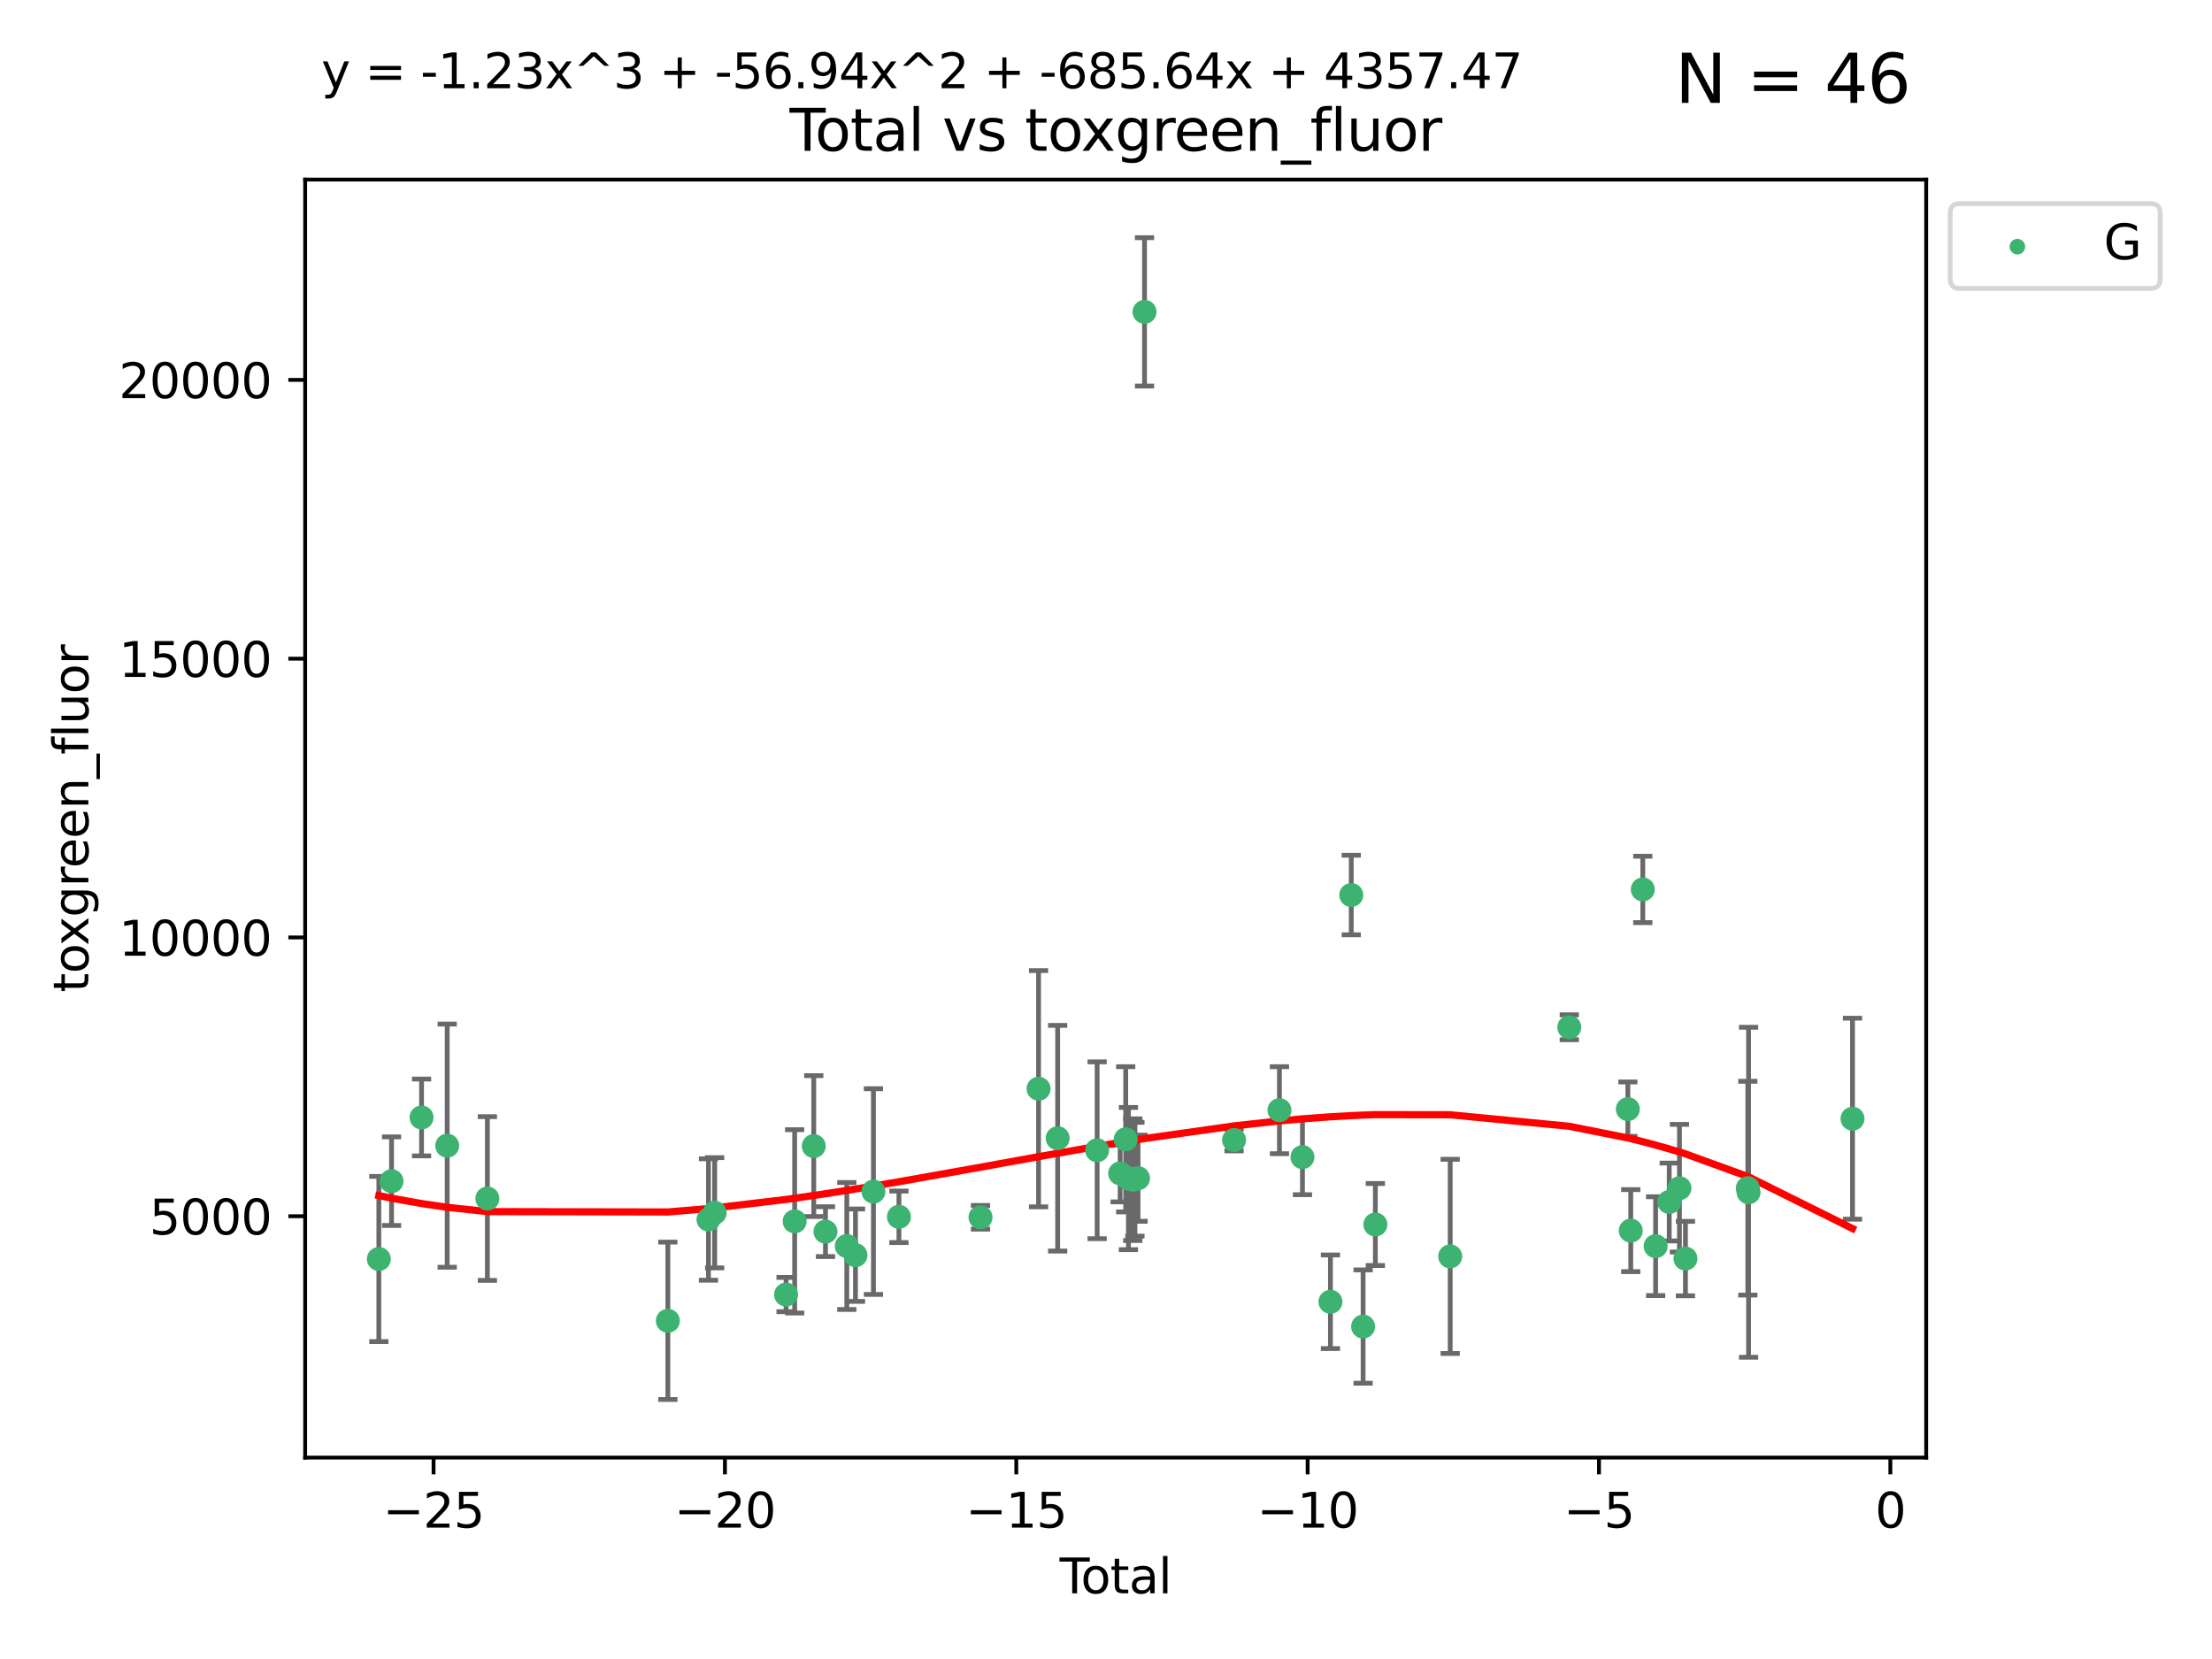 <?xml version="1.0" encoding="utf-8" standalone="no"?>
<!DOCTYPE svg PUBLIC "-//W3C//DTD SVG 1.1//EN"
  "http://www.w3.org/Graphics/SVG/1.1/DTD/svg11.dtd">
<svg xmlns:xlink="http://www.w3.org/1999/xlink" width="460.8pt" height="345.6pt" viewBox="0 0 460.8 345.6" xmlns="http://www.w3.org/2000/svg" version="1.1">
 <defs>
  <style type="text/css">*{stroke-linejoin: round; stroke-linecap: butt}</style>
 </defs>
 <g id="figure_1">
  <g id="patch_1">
   <path d="M 0 345.6 
L 460.8 345.6 
L 460.8 0 
L 0 0 
z
" style="fill: #ffffff"/>
  </g>
  <g id="axes_1">
   <g id="patch_2">
    <path d="M 63.571 303.64 
L 401.26 303.64 
L 401.26 37.411 
L 63.571 37.411 
z
" style="fill: #ffffff"/>
   </g>
   <g id="PathCollection_1">
    <defs>
     <path id="m8a29390a3a" d="M 0 1.118 
C 0.297 1.118 0.581 1 0.791 0.791 
C 1 0.581 1.118 0.297 1.118 0 
C 1.118 -0.297 1 -0.581 0.791 -0.791 
C 0.581 -1 0.297 -1.118 0 -1.118 
C -0.297 -1.118 -0.581 -1 -0.791 -0.791 
C -1 -0.581 -1.118 -0.297 -1.118 0 
C -1.118 0.297 -1 0.581 -0.791 0.791 
C -0.581 1 -0.297 1.118 0 1.118 
z
" style="stroke: #3cb371"/>
    </defs>
    <g clip-path="url(#p2aee7d9ce5)">
     <use xlink:href="#m8a29390a3a" x="78.921" y="262.275" style="fill: #3cb371; stroke: #3cb371"/>
     <use xlink:href="#m8a29390a3a" x="81.567" y="246.059" style="fill: #3cb371; stroke: #3cb371"/>
     <use xlink:href="#m8a29390a3a" x="87.817" y="232.789" style="fill: #3cb371; stroke: #3cb371"/>
     <use xlink:href="#m8a29390a3a" x="93.159" y="238.659" style="fill: #3cb371; stroke: #3cb371"/>
     <use xlink:href="#m8a29390a3a" x="101.53" y="249.676" style="fill: #3cb371; stroke: #3cb371"/>
     <use xlink:href="#m8a29390a3a" x="139.126" y="275.148" style="fill: #3cb371; stroke: #3cb371"/>
     <use xlink:href="#m8a29390a3a" x="147.591" y="254.048" style="fill: #3cb371; stroke: #3cb371"/>
     <use xlink:href="#m8a29390a3a" x="148.879" y="252.641" style="fill: #3cb371; stroke: #3cb371"/>
     <use xlink:href="#m8a29390a3a" x="163.752" y="269.678" style="fill: #3cb371; stroke: #3cb371"/>
     <use xlink:href="#m8a29390a3a" x="165.54" y="254.428" style="fill: #3cb371; stroke: #3cb371"/>
     <use xlink:href="#m8a29390a3a" x="169.518" y="238.748" style="fill: #3cb371; stroke: #3cb371"/>
     <use xlink:href="#m8a29390a3a" x="171.962" y="256.574" style="fill: #3cb371; stroke: #3cb371"/>
     <use xlink:href="#m8a29390a3a" x="176.406" y="259.566" style="fill: #3cb371; stroke: #3cb371"/>
     <use xlink:href="#m8a29390a3a" x="178.211" y="261.478" style="fill: #3cb371; stroke: #3cb371"/>
     <use xlink:href="#m8a29390a3a" x="181.953" y="248.227" style="fill: #3cb371; stroke: #3cb371"/>
     <use xlink:href="#m8a29390a3a" x="187.265" y="253.484" style="fill: #3cb371; stroke: #3cb371"/>
     <use xlink:href="#m8a29390a3a" x="204.258" y="253.586" style="fill: #3cb371; stroke: #3cb371"/>
     <use xlink:href="#m8a29390a3a" x="216.351" y="226.801" style="fill: #3cb371; stroke: #3cb371"/>
     <use xlink:href="#m8a29390a3a" x="220.329" y="237.114" style="fill: #3cb371; stroke: #3cb371"/>
     <use xlink:href="#m8a29390a3a" x="228.553" y="239.626" style="fill: #3cb371; stroke: #3cb371"/>
     <use xlink:href="#m8a29390a3a" x="233.349" y="244.445" style="fill: #3cb371; stroke: #3cb371"/>
     <use xlink:href="#m8a29390a3a" x="234.507" y="237.336" style="fill: #3cb371; stroke: #3cb371"/>
     <use xlink:href="#m8a29390a3a" x="235.07" y="245.516" style="fill: #3cb371; stroke: #3cb371"/>
     <use xlink:href="#m8a29390a3a" x="235.979" y="245.747" style="fill: #3cb371; stroke: #3cb371"/>
     <use xlink:href="#m8a29390a3a" x="236.426" y="245.659" style="fill: #3cb371; stroke: #3cb371"/>
     <use xlink:href="#m8a29390a3a" x="237.076" y="245.441" style="fill: #3cb371; stroke: #3cb371"/>
     <use xlink:href="#m8a29390a3a" x="238.425" y="64.967" style="fill: #3cb371; stroke: #3cb371"/>
     <use xlink:href="#m8a29390a3a" x="257.08" y="237.492" style="fill: #3cb371; stroke: #3cb371"/>
     <use xlink:href="#m8a29390a3a" x="266.531" y="231.271" style="fill: #3cb371; stroke: #3cb371"/>
     <use xlink:href="#m8a29390a3a" x="271.326" y="241.044" style="fill: #3cb371; stroke: #3cb371"/>
     <use xlink:href="#m8a29390a3a" x="277.157" y="271.184" style="fill: #3cb371; stroke: #3cb371"/>
     <use xlink:href="#m8a29390a3a" x="281.491" y="186.447" style="fill: #3cb371; stroke: #3cb371"/>
     <use xlink:href="#m8a29390a3a" x="283.958" y="276.348" style="fill: #3cb371; stroke: #3cb371"/>
     <use xlink:href="#m8a29390a3a" x="286.514" y="255.088" style="fill: #3cb371; stroke: #3cb371"/>
     <use xlink:href="#m8a29390a3a" x="302.102" y="261.727" style="fill: #3cb371; stroke: #3cb371"/>
     <use xlink:href="#m8a29390a3a" x="326.911" y="213.997" style="fill: #3cb371; stroke: #3cb371"/>
     <use xlink:href="#m8a29390a3a" x="339.11" y="231.055" style="fill: #3cb371; stroke: #3cb371"/>
     <use xlink:href="#m8a29390a3a" x="339.719" y="256.363" style="fill: #3cb371; stroke: #3cb371"/>
     <use xlink:href="#m8a29390a3a" x="342.223" y="185.281" style="fill: #3cb371; stroke: #3cb371"/>
     <use xlink:href="#m8a29390a3a" x="344.9" y="259.599" style="fill: #3cb371; stroke: #3cb371"/>
     <use xlink:href="#m8a29390a3a" x="347.733" y="250.396" style="fill: #3cb371; stroke: #3cb371"/>
     <use xlink:href="#m8a29390a3a" x="349.86" y="247.523" style="fill: #3cb371; stroke: #3cb371"/>
     <use xlink:href="#m8a29390a3a" x="351.112" y="262.184" style="fill: #3cb371; stroke: #3cb371"/>
     <use xlink:href="#m8a29390a3a" x="364.106" y="247.521" style="fill: #3cb371; stroke: #3cb371"/>
     <use xlink:href="#m8a29390a3a" x="364.26" y="248.374" style="fill: #3cb371; stroke: #3cb371"/>
     <use xlink:href="#m8a29390a3a" x="385.911" y="233.046" style="fill: #3cb371; stroke: #3cb371"/>
    </g>
   </g>
   <g id="matplotlib.axis_1">
    <g id="xtick_1">
     <g id="line2d_1">
      <defs>
       <path id="m22424d23ab" d="M 0 0 
L 0 3.5 
" style="stroke: #000000; stroke-width: 0.8"/>
      </defs>
      <g>
       <use xlink:href="#m22424d23ab" x="90.319" y="303.64" style="stroke: #000000; stroke-width: 0.8"/>
      </g>
     </g>
     <g id="text_1">
      <!-- −25 -->
      <g transform="translate(79.767 318.238)scale(0.1 -0.1)">
       <defs>
        <path id="DejaVuSans-2212" d="M 678 2272 
L 4684 2272 
L 4684 1741 
L 678 1741 
L 678 2272 
z
" transform="scale(0.016)"/>
        <path id="DejaVuSans-32" d="M 1228 531 
L 3431 531 
L 3431 0 
L 469 0 
L 469 531 
Q 828 903 1448 1529 
Q 2069 2156 2228 2338 
Q 2531 2678 2651 2914 
Q 2772 3150 2772 3378 
Q 2772 3750 2511 3984 
Q 2250 4219 1831 4219 
Q 1534 4219 1204 4116 
Q 875 4013 500 3803 
L 500 4441 
Q 881 4594 1212 4672 
Q 1544 4750 1819 4750 
Q 2544 4750 2975 4387 
Q 3406 4025 3406 3419 
Q 3406 3131 3298 2873 
Q 3191 2616 2906 2266 
Q 2828 2175 2409 1742 
Q 1991 1309 1228 531 
z
" transform="scale(0.016)"/>
        <path id="DejaVuSans-35" d="M 691 4666 
L 3169 4666 
L 3169 4134 
L 1269 4134 
L 1269 2991 
Q 1406 3038 1543 3061 
Q 1681 3084 1819 3084 
Q 2600 3084 3056 2656 
Q 3513 2228 3513 1497 
Q 3513 744 3044 326 
Q 2575 -91 1722 -91 
Q 1428 -91 1123 -41 
Q 819 9 494 109 
L 494 744 
Q 775 591 1075 516 
Q 1375 441 1709 441 
Q 2250 441 2565 725 
Q 2881 1009 2881 1497 
Q 2881 1984 2565 2268 
Q 2250 2553 1709 2553 
Q 1456 2553 1204 2497 
Q 953 2441 691 2322 
L 691 4666 
z
" transform="scale(0.016)"/>
       </defs>
       <use xlink:href="#DejaVuSans-2212"/>
       <use xlink:href="#DejaVuSans-32" x="83.789"/>
       <use xlink:href="#DejaVuSans-35" x="147.412"/>
      </g>
     </g>
    </g>
    <g id="xtick_2">
     <g id="line2d_2">
      <g>
       <use xlink:href="#m22424d23ab" x="151.015" y="303.64" style="stroke: #000000; stroke-width: 0.8"/>
      </g>
     </g>
     <g id="text_2">
      <!-- −20 -->
      <g transform="translate(140.462 318.238)scale(0.1 -0.1)">
       <defs>
        <path id="DejaVuSans-30" d="M 2034 4250 
Q 1547 4250 1301 3770 
Q 1056 3291 1056 2328 
Q 1056 1369 1301 889 
Q 1547 409 2034 409 
Q 2525 409 2770 889 
Q 3016 1369 3016 2328 
Q 3016 3291 2770 3770 
Q 2525 4250 2034 4250 
z
M 2034 4750 
Q 2819 4750 3233 4129 
Q 3647 3509 3647 2328 
Q 3647 1150 3233 529 
Q 2819 -91 2034 -91 
Q 1250 -91 836 529 
Q 422 1150 422 2328 
Q 422 3509 836 4129 
Q 1250 4750 2034 4750 
z
" transform="scale(0.016)"/>
       </defs>
       <use xlink:href="#DejaVuSans-2212"/>
       <use xlink:href="#DejaVuSans-32" x="83.789"/>
       <use xlink:href="#DejaVuSans-30" x="147.412"/>
      </g>
     </g>
    </g>
    <g id="xtick_3">
     <g id="line2d_3">
      <g>
       <use xlink:href="#m22424d23ab" x="211.71" y="303.64" style="stroke: #000000; stroke-width: 0.8"/>
      </g>
     </g>
     <g id="text_3">
      <!-- −15 -->
      <g transform="translate(201.157 318.238)scale(0.1 -0.1)">
       <defs>
        <path id="DejaVuSans-31" d="M 794 531 
L 1825 531 
L 1825 4091 
L 703 3866 
L 703 4441 
L 1819 4666 
L 2450 4666 
L 2450 531 
L 3481 531 
L 3481 0 
L 794 0 
L 794 531 
z
" transform="scale(0.016)"/>
       </defs>
       <use xlink:href="#DejaVuSans-2212"/>
       <use xlink:href="#DejaVuSans-31" x="83.789"/>
       <use xlink:href="#DejaVuSans-35" x="147.412"/>
      </g>
     </g>
    </g>
    <g id="xtick_4">
     <g id="line2d_4">
      <g>
       <use xlink:href="#m22424d23ab" x="272.405" y="303.64" style="stroke: #000000; stroke-width: 0.8"/>
      </g>
     </g>
     <g id="text_4">
      <!-- −10 -->
      <g transform="translate(261.853 318.238)scale(0.1 -0.1)">
       <use xlink:href="#DejaVuSans-2212"/>
       <use xlink:href="#DejaVuSans-31" x="83.789"/>
       <use xlink:href="#DejaVuSans-30" x="147.412"/>
      </g>
     </g>
    </g>
    <g id="xtick_5">
     <g id="line2d_5">
      <g>
       <use xlink:href="#m22424d23ab" x="333.1" y="303.64" style="stroke: #000000; stroke-width: 0.8"/>
      </g>
     </g>
     <g id="text_5">
      <!-- −5 -->
      <g transform="translate(325.729 318.238)scale(0.1 -0.1)">
       <use xlink:href="#DejaVuSans-2212"/>
       <use xlink:href="#DejaVuSans-35" x="83.789"/>
      </g>
     </g>
    </g>
    <g id="xtick_6">
     <g id="line2d_6">
      <g>
       <use xlink:href="#m22424d23ab" x="393.796" y="303.64" style="stroke: #000000; stroke-width: 0.8"/>
      </g>
     </g>
     <g id="text_6">
      <!-- 0 -->
      <g transform="translate(390.614 318.238)scale(0.1 -0.1)">
       <use xlink:href="#DejaVuSans-30"/>
      </g>
     </g>
    </g>
    <g id="text_7">
     <!-- Total -->
     <g transform="translate(220.739 331.917)scale(0.1 -0.1)">
      <defs>
       <path id="DejaVuSans-54" d="M -19 4666 
L 3928 4666 
L 3928 4134 
L 2272 4134 
L 2272 0 
L 1638 0 
L 1638 4134 
L -19 4134 
L -19 4666 
z
" transform="scale(0.016)"/>
       <path id="DejaVuSans-6f" d="M 1959 3097 
Q 1497 3097 1228 2736 
Q 959 2375 959 1747 
Q 959 1119 1226 758 
Q 1494 397 1959 397 
Q 2419 397 2687 759 
Q 2956 1122 2956 1747 
Q 2956 2369 2687 2733 
Q 2419 3097 1959 3097 
z
M 1959 3584 
Q 2709 3584 3137 3096 
Q 3566 2609 3566 1747 
Q 3566 888 3137 398 
Q 2709 -91 1959 -91 
Q 1206 -91 779 398 
Q 353 888 353 1747 
Q 353 2609 779 3096 
Q 1206 3584 1959 3584 
z
" transform="scale(0.016)"/>
       <path id="DejaVuSans-74" d="M 1172 4494 
L 1172 3500 
L 2356 3500 
L 2356 3053 
L 1172 3053 
L 1172 1153 
Q 1172 725 1289 603 
Q 1406 481 1766 481 
L 2356 481 
L 2356 0 
L 1766 0 
Q 1100 0 847 248 
Q 594 497 594 1153 
L 594 3053 
L 172 3053 
L 172 3500 
L 594 3500 
L 594 4494 
L 1172 4494 
z
" transform="scale(0.016)"/>
       <path id="DejaVuSans-61" d="M 2194 1759 
Q 1497 1759 1228 1600 
Q 959 1441 959 1056 
Q 959 750 1161 570 
Q 1363 391 1709 391 
Q 2188 391 2477 730 
Q 2766 1069 2766 1631 
L 2766 1759 
L 2194 1759 
z
M 3341 1997 
L 3341 0 
L 2766 0 
L 2766 531 
Q 2569 213 2275 61 
Q 1981 -91 1556 -91 
Q 1019 -91 701 211 
Q 384 513 384 1019 
Q 384 1609 779 1909 
Q 1175 2209 1959 2209 
L 2766 2209 
L 2766 2266 
Q 2766 2663 2505 2880 
Q 2244 3097 1772 3097 
Q 1472 3097 1187 3025 
Q 903 2953 641 2809 
L 641 3341 
Q 956 3463 1253 3523 
Q 1550 3584 1831 3584 
Q 2591 3584 2966 3190 
Q 3341 2797 3341 1997 
z
" transform="scale(0.016)"/>
       <path id="DejaVuSans-6c" d="M 603 4863 
L 1178 4863 
L 1178 0 
L 603 0 
L 603 4863 
z
" transform="scale(0.016)"/>
      </defs>
      <use xlink:href="#DejaVuSans-54"/>
      <use xlink:href="#DejaVuSans-6f" x="44.084"/>
      <use xlink:href="#DejaVuSans-74" x="105.266"/>
      <use xlink:href="#DejaVuSans-61" x="144.475"/>
      <use xlink:href="#DejaVuSans-6c" x="205.754"/>
     </g>
    </g>
   </g>
   <g id="matplotlib.axis_2">
    <g id="ytick_1">
     <g id="line2d_7">
      <defs>
       <path id="m9cc233b016" d="M 0 0 
L -3.5 0 
" style="stroke: #000000; stroke-width: 0.8"/>
      </defs>
      <g>
       <use xlink:href="#m9cc233b016" x="63.571" y="253.36" style="stroke: #000000; stroke-width: 0.8"/>
      </g>
     </g>
     <g id="text_8">
      <!-- 5000 -->
      <g transform="translate(31.121 257.159)scale(0.1 -0.1)">
       <use xlink:href="#DejaVuSans-35"/>
       <use xlink:href="#DejaVuSans-30" x="63.623"/>
       <use xlink:href="#DejaVuSans-30" x="127.246"/>
       <use xlink:href="#DejaVuSans-30" x="190.869"/>
      </g>
     </g>
    </g>
    <g id="ytick_2">
     <g id="line2d_8">
      <g>
       <use xlink:href="#m9cc233b016" x="63.571" y="195.287" style="stroke: #000000; stroke-width: 0.8"/>
      </g>
     </g>
     <g id="text_9">
      <!-- 10000 -->
      <g transform="translate(24.759 199.086)scale(0.1 -0.1)">
       <use xlink:href="#DejaVuSans-31"/>
       <use xlink:href="#DejaVuSans-30" x="63.623"/>
       <use xlink:href="#DejaVuSans-30" x="127.246"/>
       <use xlink:href="#DejaVuSans-30" x="190.869"/>
       <use xlink:href="#DejaVuSans-30" x="254.492"/>
      </g>
     </g>
    </g>
    <g id="ytick_3">
     <g id="line2d_9">
      <g>
       <use xlink:href="#m9cc233b016" x="63.571" y="137.214" style="stroke: #000000; stroke-width: 0.8"/>
      </g>
     </g>
     <g id="text_10">
      <!-- 15000 -->
      <g transform="translate(24.759 141.014)scale(0.1 -0.1)">
       <use xlink:href="#DejaVuSans-31"/>
       <use xlink:href="#DejaVuSans-35" x="63.623"/>
       <use xlink:href="#DejaVuSans-30" x="127.246"/>
       <use xlink:href="#DejaVuSans-30" x="190.869"/>
       <use xlink:href="#DejaVuSans-30" x="254.492"/>
      </g>
     </g>
    </g>
    <g id="ytick_4">
     <g id="line2d_10">
      <g>
       <use xlink:href="#m9cc233b016" x="63.571" y="79.142" style="stroke: #000000; stroke-width: 0.8"/>
      </g>
     </g>
     <g id="text_11">
      <!-- 20000 -->
      <g transform="translate(24.759 82.941)scale(0.1 -0.1)">
       <use xlink:href="#DejaVuSans-32"/>
       <use xlink:href="#DejaVuSans-30" x="63.623"/>
       <use xlink:href="#DejaVuSans-30" x="127.246"/>
       <use xlink:href="#DejaVuSans-30" x="190.869"/>
       <use xlink:href="#DejaVuSans-30" x="254.492"/>
      </g>
     </g>
    </g>
    <g id="text_12">
     <!-- toxgreen_fluor -->
     <g transform="translate(18.401 206.72)rotate(-90)scale(0.1 -0.1)">
      <defs>
       <path id="DejaVuSans-78" d="M 3513 3500 
L 2247 1797 
L 3578 0 
L 2900 0 
L 1881 1375 
L 863 0 
L 184 0 
L 1544 1831 
L 300 3500 
L 978 3500 
L 1906 2253 
L 2834 3500 
L 3513 3500 
z
" transform="scale(0.016)"/>
       <path id="DejaVuSans-67" d="M 2906 1791 
Q 2906 2416 2648 2759 
Q 2391 3103 1925 3103 
Q 1463 3103 1205 2759 
Q 947 2416 947 1791 
Q 947 1169 1205 825 
Q 1463 481 1925 481 
Q 2391 481 2648 825 
Q 2906 1169 2906 1791 
z
M 3481 434 
Q 3481 -459 3084 -895 
Q 2688 -1331 1869 -1331 
Q 1566 -1331 1297 -1286 
Q 1028 -1241 775 -1147 
L 775 -588 
Q 1028 -725 1275 -790 
Q 1522 -856 1778 -856 
Q 2344 -856 2625 -561 
Q 2906 -266 2906 331 
L 2906 616 
Q 2728 306 2450 153 
Q 2172 0 1784 0 
Q 1141 0 747 490 
Q 353 981 353 1791 
Q 353 2603 747 3093 
Q 1141 3584 1784 3584 
Q 2172 3584 2450 3431 
Q 2728 3278 2906 2969 
L 2906 3500 
L 3481 3500 
L 3481 434 
z
" transform="scale(0.016)"/>
       <path id="DejaVuSans-72" d="M 2631 2963 
Q 2534 3019 2420 3045 
Q 2306 3072 2169 3072 
Q 1681 3072 1420 2755 
Q 1159 2438 1159 1844 
L 1159 0 
L 581 0 
L 581 3500 
L 1159 3500 
L 1159 2956 
Q 1341 3275 1631 3429 
Q 1922 3584 2338 3584 
Q 2397 3584 2469 3576 
Q 2541 3569 2628 3553 
L 2631 2963 
z
" transform="scale(0.016)"/>
       <path id="DejaVuSans-65" d="M 3597 1894 
L 3597 1613 
L 953 1613 
Q 991 1019 1311 708 
Q 1631 397 2203 397 
Q 2534 397 2845 478 
Q 3156 559 3463 722 
L 3463 178 
Q 3153 47 2828 -22 
Q 2503 -91 2169 -91 
Q 1331 -91 842 396 
Q 353 884 353 1716 
Q 353 2575 817 3079 
Q 1281 3584 2069 3584 
Q 2775 3584 3186 3129 
Q 3597 2675 3597 1894 
z
M 3022 2063 
Q 3016 2534 2758 2815 
Q 2500 3097 2075 3097 
Q 1594 3097 1305 2825 
Q 1016 2553 972 2059 
L 3022 2063 
z
" transform="scale(0.016)"/>
       <path id="DejaVuSans-6e" d="M 3513 2113 
L 3513 0 
L 2938 0 
L 2938 2094 
Q 2938 2591 2744 2837 
Q 2550 3084 2163 3084 
Q 1697 3084 1428 2787 
Q 1159 2491 1159 1978 
L 1159 0 
L 581 0 
L 581 3500 
L 1159 3500 
L 1159 2956 
Q 1366 3272 1645 3428 
Q 1925 3584 2291 3584 
Q 2894 3584 3203 3211 
Q 3513 2838 3513 2113 
z
" transform="scale(0.016)"/>
       <path id="DejaVuSans-5f" d="M 3263 -1063 
L 3263 -1509 
L -63 -1509 
L -63 -1063 
L 3263 -1063 
z
" transform="scale(0.016)"/>
       <path id="DejaVuSans-66" d="M 2375 4863 
L 2375 4384 
L 1825 4384 
Q 1516 4384 1395 4259 
Q 1275 4134 1275 3809 
L 1275 3500 
L 2222 3500 
L 2222 3053 
L 1275 3053 
L 1275 0 
L 697 0 
L 697 3053 
L 147 3053 
L 147 3500 
L 697 3500 
L 697 3744 
Q 697 4328 969 4595 
Q 1241 4863 1831 4863 
L 2375 4863 
z
" transform="scale(0.016)"/>
       <path id="DejaVuSans-75" d="M 544 1381 
L 544 3500 
L 1119 3500 
L 1119 1403 
Q 1119 906 1312 657 
Q 1506 409 1894 409 
Q 2359 409 2629 706 
Q 2900 1003 2900 1516 
L 2900 3500 
L 3475 3500 
L 3475 0 
L 2900 0 
L 2900 538 
Q 2691 219 2414 64 
Q 2138 -91 1772 -91 
Q 1169 -91 856 284 
Q 544 659 544 1381 
z
M 1991 3584 
L 1991 3584 
z
" transform="scale(0.016)"/>
      </defs>
      <use xlink:href="#DejaVuSans-74"/>
      <use xlink:href="#DejaVuSans-6f" x="39.209"/>
      <use xlink:href="#DejaVuSans-78" x="97.266"/>
      <use xlink:href="#DejaVuSans-67" x="156.445"/>
      <use xlink:href="#DejaVuSans-72" x="219.922"/>
      <use xlink:href="#DejaVuSans-65" x="258.785"/>
      <use xlink:href="#DejaVuSans-65" x="320.309"/>
      <use xlink:href="#DejaVuSans-6e" x="381.832"/>
      <use xlink:href="#DejaVuSans-5f" x="445.211"/>
      <use xlink:href="#DejaVuSans-66" x="495.211"/>
      <use xlink:href="#DejaVuSans-6c" x="530.416"/>
      <use xlink:href="#DejaVuSans-75" x="558.199"/>
      <use xlink:href="#DejaVuSans-6f" x="621.578"/>
      <use xlink:href="#DejaVuSans-72" x="682.76"/>
     </g>
    </g>
   </g>
   <g id="LineCollection_1">
    <path d="M 78.921 279.48 
L 78.921 245.069 
" clip-path="url(#p2aee7d9ce5)" style="fill: none; stroke: #696969"/>
    <path d="M 81.567 255.286 
L 81.567 236.832 
" clip-path="url(#p2aee7d9ce5)" style="fill: none; stroke: #696969"/>
    <path d="M 87.817 240.792 
L 87.817 224.785 
" clip-path="url(#p2aee7d9ce5)" style="fill: none; stroke: #696969"/>
    <path d="M 93.159 263.987 
L 93.159 213.332 
" clip-path="url(#p2aee7d9ce5)" style="fill: none; stroke: #696969"/>
    <path d="M 101.53 266.733 
L 101.53 232.618 
" clip-path="url(#p2aee7d9ce5)" style="fill: none; stroke: #696969"/>
    <path d="M 139.126 291.539 
L 139.126 258.758 
" clip-path="url(#p2aee7d9ce5)" style="fill: none; stroke: #696969"/>
    <path d="M 147.591 266.69 
L 147.591 241.405 
" clip-path="url(#p2aee7d9ce5)" style="fill: none; stroke: #696969"/>
    <path d="M 148.879 264.126 
L 148.879 241.156 
" clip-path="url(#p2aee7d9ce5)" style="fill: none; stroke: #696969"/>
    <path d="M 163.752 273.247 
L 163.752 266.109 
" clip-path="url(#p2aee7d9ce5)" style="fill: none; stroke: #696969"/>
    <path d="M 165.54 273.524 
L 165.54 235.332 
" clip-path="url(#p2aee7d9ce5)" style="fill: none; stroke: #696969"/>
    <path d="M 169.518 253.422 
L 169.518 224.074 
" clip-path="url(#p2aee7d9ce5)" style="fill: none; stroke: #696969"/>
    <path d="M 171.962 261.766 
L 171.962 251.381 
" clip-path="url(#p2aee7d9ce5)" style="fill: none; stroke: #696969"/>
    <path d="M 176.406 272.787 
L 176.406 246.345 
" clip-path="url(#p2aee7d9ce5)" style="fill: none; stroke: #696969"/>
    <path d="M 178.211 271.103 
L 178.211 251.854 
" clip-path="url(#p2aee7d9ce5)" style="fill: none; stroke: #696969"/>
    <path d="M 181.953 269.655 
L 181.953 226.8 
" clip-path="url(#p2aee7d9ce5)" style="fill: none; stroke: #696969"/>
    <path d="M 187.265 258.847 
L 187.265 248.121 
" clip-path="url(#p2aee7d9ce5)" style="fill: none; stroke: #696969"/>
    <path d="M 204.258 256.053 
L 204.258 251.119 
" clip-path="url(#p2aee7d9ce5)" style="fill: none; stroke: #696969"/>
    <path d="M 216.351 251.409 
L 216.351 202.193 
" clip-path="url(#p2aee7d9ce5)" style="fill: none; stroke: #696969"/>
    <path d="M 220.329 260.618 
L 220.329 213.61 
" clip-path="url(#p2aee7d9ce5)" style="fill: none; stroke: #696969"/>
    <path d="M 228.553 258.046 
L 228.553 221.206 
" clip-path="url(#p2aee7d9ce5)" style="fill: none; stroke: #696969"/>
    <path d="M 233.349 250.373 
L 233.349 238.518 
" clip-path="url(#p2aee7d9ce5)" style="fill: none; stroke: #696969"/>
    <path d="M 234.507 252.46 
L 234.507 222.212 
" clip-path="url(#p2aee7d9ce5)" style="fill: none; stroke: #696969"/>
    <path d="M 235.07 260.33 
L 235.07 230.703 
" clip-path="url(#p2aee7d9ce5)" style="fill: none; stroke: #696969"/>
    <path d="M 235.979 258.42 
L 235.979 233.075 
" clip-path="url(#p2aee7d9ce5)" style="fill: none; stroke: #696969"/>
    <path d="M 236.426 257.517 
L 236.426 233.802 
" clip-path="url(#p2aee7d9ce5)" style="fill: none; stroke: #696969"/>
    <path d="M 237.076 254.412 
L 237.076 236.471 
" clip-path="url(#p2aee7d9ce5)" style="fill: none; stroke: #696969"/>
    <path d="M 238.425 80.422 
L 238.425 49.513 
" clip-path="url(#p2aee7d9ce5)" style="fill: none; stroke: #696969"/>
    <path d="M 257.08 239.749 
L 257.08 235.235 
" clip-path="url(#p2aee7d9ce5)" style="fill: none; stroke: #696969"/>
    <path d="M 266.531 240.335 
L 266.531 222.207 
" clip-path="url(#p2aee7d9ce5)" style="fill: none; stroke: #696969"/>
    <path d="M 271.326 248.874 
L 271.326 233.214 
" clip-path="url(#p2aee7d9ce5)" style="fill: none; stroke: #696969"/>
    <path d="M 277.157 280.938 
L 277.157 261.43 
" clip-path="url(#p2aee7d9ce5)" style="fill: none; stroke: #696969"/>
    <path d="M 281.491 194.737 
L 281.491 178.158 
" clip-path="url(#p2aee7d9ce5)" style="fill: none; stroke: #696969"/>
    <path d="M 283.958 288.149 
L 283.958 264.546 
" clip-path="url(#p2aee7d9ce5)" style="fill: none; stroke: #696969"/>
    <path d="M 286.514 263.627 
L 286.514 246.548 
" clip-path="url(#p2aee7d9ce5)" style="fill: none; stroke: #696969"/>
    <path d="M 302.102 281.953 
L 302.102 241.502 
" clip-path="url(#p2aee7d9ce5)" style="fill: none; stroke: #696969"/>
    <path d="M 326.911 216.593 
L 326.911 211.402 
" clip-path="url(#p2aee7d9ce5)" style="fill: none; stroke: #696969"/>
    <path d="M 339.11 236.719 
L 339.11 225.392 
" clip-path="url(#p2aee7d9ce5)" style="fill: none; stroke: #696969"/>
    <path d="M 339.719 264.905 
L 339.719 247.82 
" clip-path="url(#p2aee7d9ce5)" style="fill: none; stroke: #696969"/>
    <path d="M 342.223 192.197 
L 342.223 178.366 
" clip-path="url(#p2aee7d9ce5)" style="fill: none; stroke: #696969"/>
    <path d="M 344.9 269.895 
L 344.9 249.303 
" clip-path="url(#p2aee7d9ce5)" style="fill: none; stroke: #696969"/>
    <path d="M 347.733 258.505 
L 347.733 242.287 
" clip-path="url(#p2aee7d9ce5)" style="fill: none; stroke: #696969"/>
    <path d="M 349.86 260.821 
L 349.86 234.225 
" clip-path="url(#p2aee7d9ce5)" style="fill: none; stroke: #696969"/>
    <path d="M 351.112 269.935 
L 351.112 254.432 
" clip-path="url(#p2aee7d9ce5)" style="fill: none; stroke: #696969"/>
    <path d="M 364.106 269.792 
L 364.106 225.25 
" clip-path="url(#p2aee7d9ce5)" style="fill: none; stroke: #696969"/>
    <path d="M 364.26 282.744 
L 364.26 214.005 
" clip-path="url(#p2aee7d9ce5)" style="fill: none; stroke: #696969"/>
    <path d="M 385.911 253.979 
L 385.911 212.113 
" clip-path="url(#p2aee7d9ce5)" style="fill: none; stroke: #696969"/>
   </g>
   <g id="line2d_11">
    <defs>
     <path id="m6e4799e9a8" d="M 2 0 
L -2 -0 
" style="stroke: #696969"/>
    </defs>
    <g clip-path="url(#p2aee7d9ce5)">
     <use xlink:href="#m6e4799e9a8" x="78.921" y="279.48" style="fill: #696969; stroke: #696969"/>
     <use xlink:href="#m6e4799e9a8" x="81.567" y="255.286" style="fill: #696969; stroke: #696969"/>
     <use xlink:href="#m6e4799e9a8" x="87.817" y="240.792" style="fill: #696969; stroke: #696969"/>
     <use xlink:href="#m6e4799e9a8" x="93.159" y="263.987" style="fill: #696969; stroke: #696969"/>
     <use xlink:href="#m6e4799e9a8" x="101.53" y="266.733" style="fill: #696969; stroke: #696969"/>
     <use xlink:href="#m6e4799e9a8" x="139.126" y="291.539" style="fill: #696969; stroke: #696969"/>
     <use xlink:href="#m6e4799e9a8" x="147.591" y="266.69" style="fill: #696969; stroke: #696969"/>
     <use xlink:href="#m6e4799e9a8" x="148.879" y="264.126" style="fill: #696969; stroke: #696969"/>
     <use xlink:href="#m6e4799e9a8" x="163.752" y="273.247" style="fill: #696969; stroke: #696969"/>
     <use xlink:href="#m6e4799e9a8" x="165.54" y="273.524" style="fill: #696969; stroke: #696969"/>
     <use xlink:href="#m6e4799e9a8" x="169.518" y="253.422" style="fill: #696969; stroke: #696969"/>
     <use xlink:href="#m6e4799e9a8" x="171.962" y="261.766" style="fill: #696969; stroke: #696969"/>
     <use xlink:href="#m6e4799e9a8" x="176.406" y="272.787" style="fill: #696969; stroke: #696969"/>
     <use xlink:href="#m6e4799e9a8" x="178.211" y="271.103" style="fill: #696969; stroke: #696969"/>
     <use xlink:href="#m6e4799e9a8" x="181.953" y="269.655" style="fill: #696969; stroke: #696969"/>
     <use xlink:href="#m6e4799e9a8" x="187.265" y="258.847" style="fill: #696969; stroke: #696969"/>
     <use xlink:href="#m6e4799e9a8" x="204.258" y="256.053" style="fill: #696969; stroke: #696969"/>
     <use xlink:href="#m6e4799e9a8" x="216.351" y="251.409" style="fill: #696969; stroke: #696969"/>
     <use xlink:href="#m6e4799e9a8" x="220.329" y="260.618" style="fill: #696969; stroke: #696969"/>
     <use xlink:href="#m6e4799e9a8" x="228.553" y="258.046" style="fill: #696969; stroke: #696969"/>
     <use xlink:href="#m6e4799e9a8" x="233.349" y="250.373" style="fill: #696969; stroke: #696969"/>
     <use xlink:href="#m6e4799e9a8" x="234.507" y="252.46" style="fill: #696969; stroke: #696969"/>
     <use xlink:href="#m6e4799e9a8" x="235.07" y="260.33" style="fill: #696969; stroke: #696969"/>
     <use xlink:href="#m6e4799e9a8" x="235.979" y="258.42" style="fill: #696969; stroke: #696969"/>
     <use xlink:href="#m6e4799e9a8" x="236.426" y="257.517" style="fill: #696969; stroke: #696969"/>
     <use xlink:href="#m6e4799e9a8" x="237.076" y="254.412" style="fill: #696969; stroke: #696969"/>
     <use xlink:href="#m6e4799e9a8" x="238.425" y="80.422" style="fill: #696969; stroke: #696969"/>
     <use xlink:href="#m6e4799e9a8" x="257.08" y="239.749" style="fill: #696969; stroke: #696969"/>
     <use xlink:href="#m6e4799e9a8" x="266.531" y="240.335" style="fill: #696969; stroke: #696969"/>
     <use xlink:href="#m6e4799e9a8" x="271.326" y="248.874" style="fill: #696969; stroke: #696969"/>
     <use xlink:href="#m6e4799e9a8" x="277.157" y="280.938" style="fill: #696969; stroke: #696969"/>
     <use xlink:href="#m6e4799e9a8" x="281.491" y="194.737" style="fill: #696969; stroke: #696969"/>
     <use xlink:href="#m6e4799e9a8" x="283.958" y="288.149" style="fill: #696969; stroke: #696969"/>
     <use xlink:href="#m6e4799e9a8" x="286.514" y="263.627" style="fill: #696969; stroke: #696969"/>
     <use xlink:href="#m6e4799e9a8" x="302.102" y="281.953" style="fill: #696969; stroke: #696969"/>
     <use xlink:href="#m6e4799e9a8" x="326.911" y="216.593" style="fill: #696969; stroke: #696969"/>
     <use xlink:href="#m6e4799e9a8" x="339.11" y="236.719" style="fill: #696969; stroke: #696969"/>
     <use xlink:href="#m6e4799e9a8" x="339.719" y="264.905" style="fill: #696969; stroke: #696969"/>
     <use xlink:href="#m6e4799e9a8" x="342.223" y="192.197" style="fill: #696969; stroke: #696969"/>
     <use xlink:href="#m6e4799e9a8" x="344.9" y="269.895" style="fill: #696969; stroke: #696969"/>
     <use xlink:href="#m6e4799e9a8" x="347.733" y="258.505" style="fill: #696969; stroke: #696969"/>
     <use xlink:href="#m6e4799e9a8" x="349.86" y="260.821" style="fill: #696969; stroke: #696969"/>
     <use xlink:href="#m6e4799e9a8" x="351.112" y="269.935" style="fill: #696969; stroke: #696969"/>
     <use xlink:href="#m6e4799e9a8" x="364.106" y="269.792" style="fill: #696969; stroke: #696969"/>
     <use xlink:href="#m6e4799e9a8" x="364.26" y="282.744" style="fill: #696969; stroke: #696969"/>
     <use xlink:href="#m6e4799e9a8" x="385.911" y="253.979" style="fill: #696969; stroke: #696969"/>
    </g>
   </g>
   <g id="line2d_12">
    <g clip-path="url(#p2aee7d9ce5)">
     <use xlink:href="#m6e4799e9a8" x="78.921" y="245.069" style="fill: #696969; stroke: #696969"/>
     <use xlink:href="#m6e4799e9a8" x="81.567" y="236.832" style="fill: #696969; stroke: #696969"/>
     <use xlink:href="#m6e4799e9a8" x="87.817" y="224.785" style="fill: #696969; stroke: #696969"/>
     <use xlink:href="#m6e4799e9a8" x="93.159" y="213.332" style="fill: #696969; stroke: #696969"/>
     <use xlink:href="#m6e4799e9a8" x="101.53" y="232.618" style="fill: #696969; stroke: #696969"/>
     <use xlink:href="#m6e4799e9a8" x="139.126" y="258.758" style="fill: #696969; stroke: #696969"/>
     <use xlink:href="#m6e4799e9a8" x="147.591" y="241.405" style="fill: #696969; stroke: #696969"/>
     <use xlink:href="#m6e4799e9a8" x="148.879" y="241.156" style="fill: #696969; stroke: #696969"/>
     <use xlink:href="#m6e4799e9a8" x="163.752" y="266.109" style="fill: #696969; stroke: #696969"/>
     <use xlink:href="#m6e4799e9a8" x="165.54" y="235.332" style="fill: #696969; stroke: #696969"/>
     <use xlink:href="#m6e4799e9a8" x="169.518" y="224.074" style="fill: #696969; stroke: #696969"/>
     <use xlink:href="#m6e4799e9a8" x="171.962" y="251.381" style="fill: #696969; stroke: #696969"/>
     <use xlink:href="#m6e4799e9a8" x="176.406" y="246.345" style="fill: #696969; stroke: #696969"/>
     <use xlink:href="#m6e4799e9a8" x="178.211" y="251.854" style="fill: #696969; stroke: #696969"/>
     <use xlink:href="#m6e4799e9a8" x="181.953" y="226.8" style="fill: #696969; stroke: #696969"/>
     <use xlink:href="#m6e4799e9a8" x="187.265" y="248.121" style="fill: #696969; stroke: #696969"/>
     <use xlink:href="#m6e4799e9a8" x="204.258" y="251.119" style="fill: #696969; stroke: #696969"/>
     <use xlink:href="#m6e4799e9a8" x="216.351" y="202.193" style="fill: #696969; stroke: #696969"/>
     <use xlink:href="#m6e4799e9a8" x="220.329" y="213.61" style="fill: #696969; stroke: #696969"/>
     <use xlink:href="#m6e4799e9a8" x="228.553" y="221.206" style="fill: #696969; stroke: #696969"/>
     <use xlink:href="#m6e4799e9a8" x="233.349" y="238.518" style="fill: #696969; stroke: #696969"/>
     <use xlink:href="#m6e4799e9a8" x="234.507" y="222.212" style="fill: #696969; stroke: #696969"/>
     <use xlink:href="#m6e4799e9a8" x="235.07" y="230.703" style="fill: #696969; stroke: #696969"/>
     <use xlink:href="#m6e4799e9a8" x="235.979" y="233.075" style="fill: #696969; stroke: #696969"/>
     <use xlink:href="#m6e4799e9a8" x="236.426" y="233.802" style="fill: #696969; stroke: #696969"/>
     <use xlink:href="#m6e4799e9a8" x="237.076" y="236.471" style="fill: #696969; stroke: #696969"/>
     <use xlink:href="#m6e4799e9a8" x="238.425" y="49.513" style="fill: #696969; stroke: #696969"/>
     <use xlink:href="#m6e4799e9a8" x="257.08" y="235.235" style="fill: #696969; stroke: #696969"/>
     <use xlink:href="#m6e4799e9a8" x="266.531" y="222.207" style="fill: #696969; stroke: #696969"/>
     <use xlink:href="#m6e4799e9a8" x="271.326" y="233.214" style="fill: #696969; stroke: #696969"/>
     <use xlink:href="#m6e4799e9a8" x="277.157" y="261.43" style="fill: #696969; stroke: #696969"/>
     <use xlink:href="#m6e4799e9a8" x="281.491" y="178.158" style="fill: #696969; stroke: #696969"/>
     <use xlink:href="#m6e4799e9a8" x="283.958" y="264.546" style="fill: #696969; stroke: #696969"/>
     <use xlink:href="#m6e4799e9a8" x="286.514" y="246.548" style="fill: #696969; stroke: #696969"/>
     <use xlink:href="#m6e4799e9a8" x="302.102" y="241.502" style="fill: #696969; stroke: #696969"/>
     <use xlink:href="#m6e4799e9a8" x="326.911" y="211.402" style="fill: #696969; stroke: #696969"/>
     <use xlink:href="#m6e4799e9a8" x="339.11" y="225.392" style="fill: #696969; stroke: #696969"/>
     <use xlink:href="#m6e4799e9a8" x="339.719" y="247.82" style="fill: #696969; stroke: #696969"/>
     <use xlink:href="#m6e4799e9a8" x="342.223" y="178.366" style="fill: #696969; stroke: #696969"/>
     <use xlink:href="#m6e4799e9a8" x="344.9" y="249.303" style="fill: #696969; stroke: #696969"/>
     <use xlink:href="#m6e4799e9a8" x="347.733" y="242.287" style="fill: #696969; stroke: #696969"/>
     <use xlink:href="#m6e4799e9a8" x="349.86" y="234.225" style="fill: #696969; stroke: #696969"/>
     <use xlink:href="#m6e4799e9a8" x="351.112" y="254.432" style="fill: #696969; stroke: #696969"/>
     <use xlink:href="#m6e4799e9a8" x="364.106" y="225.25" style="fill: #696969; stroke: #696969"/>
     <use xlink:href="#m6e4799e9a8" x="364.26" y="214.005" style="fill: #696969; stroke: #696969"/>
     <use xlink:href="#m6e4799e9a8" x="385.911" y="212.113" style="fill: #696969; stroke: #696969"/>
    </g>
   </g>
   <g id="line2d_13">
    <path d="M 78.921 249.065 
L 81.567 249.607 
L 87.817 250.723 
L 93.159 251.498 
L 101.53 252.401 
L 139.126 252.476 
L 147.591 251.764 
L 148.879 251.637 
L 163.752 249.862 
L 165.54 249.614 
L 169.518 249.04 
L 171.962 248.674 
L 176.406 247.982 
L 178.211 247.692 
L 181.953 247.077 
L 187.265 246.176 
L 204.258 243.148 
L 216.351 240.956 
L 220.329 240.245 
L 228.553 238.81 
L 233.349 238.003 
L 234.507 237.813 
L 235.07 237.721 
L 235.979 237.573 
L 236.426 237.501 
L 237.076 237.396 
L 238.425 237.181 
L 257.08 234.543 
L 266.531 233.506 
L 271.326 233.075 
L 277.157 232.647 
L 281.491 232.402 
L 283.958 232.293 
L 286.514 232.203 
L 302.102 232.226 
L 326.911 234.625 
L 339.11 237.059 
L 339.719 237.204 
L 342.223 237.828 
L 344.9 238.539 
L 347.733 239.344 
L 349.86 239.984 
L 351.112 240.375 
L 364.106 245.092 
L 364.26 245.155 
L 385.911 255.925 
" clip-path="url(#p2aee7d9ce5)" style="fill: none; stroke: #ff0000; stroke-width: 1.5; stroke-linecap: square"/>
   </g>
   <g id="line2d_14">
    <defs>
     <path id="m29f72efb8c" d="M 0 2 
C 0.53 2 1.039 1.789 1.414 1.414 
C 1.789 1.039 2 0.53 2 0 
C 2 -0.53 1.789 -1.039 1.414 -1.414 
C 1.039 -1.789 0.53 -2 0 -2 
C -0.53 -2 -1.039 -1.789 -1.414 -1.414 
C -1.789 -1.039 -2 -0.53 -2 0 
C -2 0.53 -1.789 1.039 -1.414 1.414 
C -1.039 1.789 -0.53 2 0 2 
z
" style="stroke: #3cb371"/>
    </defs>
    <g clip-path="url(#p2aee7d9ce5)">
     <use xlink:href="#m29f72efb8c" x="78.921" y="262.275" style="fill: #3cb371; stroke: #3cb371"/>
     <use xlink:href="#m29f72efb8c" x="81.567" y="246.059" style="fill: #3cb371; stroke: #3cb371"/>
     <use xlink:href="#m29f72efb8c" x="87.817" y="232.789" style="fill: #3cb371; stroke: #3cb371"/>
     <use xlink:href="#m29f72efb8c" x="93.159" y="238.659" style="fill: #3cb371; stroke: #3cb371"/>
     <use xlink:href="#m29f72efb8c" x="101.53" y="249.676" style="fill: #3cb371; stroke: #3cb371"/>
     <use xlink:href="#m29f72efb8c" x="139.126" y="275.148" style="fill: #3cb371; stroke: #3cb371"/>
     <use xlink:href="#m29f72efb8c" x="147.591" y="254.048" style="fill: #3cb371; stroke: #3cb371"/>
     <use xlink:href="#m29f72efb8c" x="148.879" y="252.641" style="fill: #3cb371; stroke: #3cb371"/>
     <use xlink:href="#m29f72efb8c" x="163.752" y="269.678" style="fill: #3cb371; stroke: #3cb371"/>
     <use xlink:href="#m29f72efb8c" x="165.54" y="254.428" style="fill: #3cb371; stroke: #3cb371"/>
     <use xlink:href="#m29f72efb8c" x="169.518" y="238.748" style="fill: #3cb371; stroke: #3cb371"/>
     <use xlink:href="#m29f72efb8c" x="171.962" y="256.574" style="fill: #3cb371; stroke: #3cb371"/>
     <use xlink:href="#m29f72efb8c" x="176.406" y="259.566" style="fill: #3cb371; stroke: #3cb371"/>
     <use xlink:href="#m29f72efb8c" x="178.211" y="261.478" style="fill: #3cb371; stroke: #3cb371"/>
     <use xlink:href="#m29f72efb8c" x="181.953" y="248.227" style="fill: #3cb371; stroke: #3cb371"/>
     <use xlink:href="#m29f72efb8c" x="187.265" y="253.484" style="fill: #3cb371; stroke: #3cb371"/>
     <use xlink:href="#m29f72efb8c" x="204.258" y="253.586" style="fill: #3cb371; stroke: #3cb371"/>
     <use xlink:href="#m29f72efb8c" x="216.351" y="226.801" style="fill: #3cb371; stroke: #3cb371"/>
     <use xlink:href="#m29f72efb8c" x="220.329" y="237.114" style="fill: #3cb371; stroke: #3cb371"/>
     <use xlink:href="#m29f72efb8c" x="228.553" y="239.626" style="fill: #3cb371; stroke: #3cb371"/>
     <use xlink:href="#m29f72efb8c" x="233.349" y="244.445" style="fill: #3cb371; stroke: #3cb371"/>
     <use xlink:href="#m29f72efb8c" x="234.507" y="237.336" style="fill: #3cb371; stroke: #3cb371"/>
     <use xlink:href="#m29f72efb8c" x="235.07" y="245.516" style="fill: #3cb371; stroke: #3cb371"/>
     <use xlink:href="#m29f72efb8c" x="235.979" y="245.747" style="fill: #3cb371; stroke: #3cb371"/>
     <use xlink:href="#m29f72efb8c" x="236.426" y="245.659" style="fill: #3cb371; stroke: #3cb371"/>
     <use xlink:href="#m29f72efb8c" x="237.076" y="245.441" style="fill: #3cb371; stroke: #3cb371"/>
     <use xlink:href="#m29f72efb8c" x="238.425" y="64.967" style="fill: #3cb371; stroke: #3cb371"/>
     <use xlink:href="#m29f72efb8c" x="257.08" y="237.492" style="fill: #3cb371; stroke: #3cb371"/>
     <use xlink:href="#m29f72efb8c" x="266.531" y="231.271" style="fill: #3cb371; stroke: #3cb371"/>
     <use xlink:href="#m29f72efb8c" x="271.326" y="241.044" style="fill: #3cb371; stroke: #3cb371"/>
     <use xlink:href="#m29f72efb8c" x="277.157" y="271.184" style="fill: #3cb371; stroke: #3cb371"/>
     <use xlink:href="#m29f72efb8c" x="281.491" y="186.447" style="fill: #3cb371; stroke: #3cb371"/>
     <use xlink:href="#m29f72efb8c" x="283.958" y="276.348" style="fill: #3cb371; stroke: #3cb371"/>
     <use xlink:href="#m29f72efb8c" x="286.514" y="255.088" style="fill: #3cb371; stroke: #3cb371"/>
     <use xlink:href="#m29f72efb8c" x="302.102" y="261.727" style="fill: #3cb371; stroke: #3cb371"/>
     <use xlink:href="#m29f72efb8c" x="326.911" y="213.997" style="fill: #3cb371; stroke: #3cb371"/>
     <use xlink:href="#m29f72efb8c" x="339.11" y="231.055" style="fill: #3cb371; stroke: #3cb371"/>
     <use xlink:href="#m29f72efb8c" x="339.719" y="256.363" style="fill: #3cb371; stroke: #3cb371"/>
     <use xlink:href="#m29f72efb8c" x="342.223" y="185.281" style="fill: #3cb371; stroke: #3cb371"/>
     <use xlink:href="#m29f72efb8c" x="344.9" y="259.599" style="fill: #3cb371; stroke: #3cb371"/>
     <use xlink:href="#m29f72efb8c" x="347.733" y="250.396" style="fill: #3cb371; stroke: #3cb371"/>
     <use xlink:href="#m29f72efb8c" x="349.86" y="247.523" style="fill: #3cb371; stroke: #3cb371"/>
     <use xlink:href="#m29f72efb8c" x="351.112" y="262.184" style="fill: #3cb371; stroke: #3cb371"/>
     <use xlink:href="#m29f72efb8c" x="364.106" y="247.521" style="fill: #3cb371; stroke: #3cb371"/>
     <use xlink:href="#m29f72efb8c" x="364.26" y="248.374" style="fill: #3cb371; stroke: #3cb371"/>
     <use xlink:href="#m29f72efb8c" x="385.911" y="233.046" style="fill: #3cb371; stroke: #3cb371"/>
    </g>
   </g>
   <g id="patch_3">
    <path d="M 63.571 303.64 
L 63.571 37.411 
" style="fill: none; stroke: #000000; stroke-width: 0.8; stroke-linejoin: miter; stroke-linecap: square"/>
   </g>
   <g id="patch_4">
    <path d="M 401.26 303.64 
L 401.26 37.411 
" style="fill: none; stroke: #000000; stroke-width: 0.8; stroke-linejoin: miter; stroke-linecap: square"/>
   </g>
   <g id="patch_5">
    <path d="M 63.571 303.64 
L 401.26 303.64 
" style="fill: none; stroke: #000000; stroke-width: 0.8; stroke-linejoin: miter; stroke-linecap: square"/>
   </g>
   <g id="patch_6">
    <path d="M 63.571 37.411 
L 401.26 37.411 
" style="fill: none; stroke: #000000; stroke-width: 0.8; stroke-linejoin: miter; stroke-linecap: square"/>
   </g>
   <g id="text_13">
    <!-- N = 46 -->
    <g transform="translate(348.964 21.426)scale(0.14 -0.14)">
     <defs>
      <path id="DejaVuSans-4e" d="M 628 4666 
L 1478 4666 
L 3547 763 
L 3547 4666 
L 4159 4666 
L 4159 0 
L 3309 0 
L 1241 3903 
L 1241 0 
L 628 0 
L 628 4666 
z
" transform="scale(0.016)"/>
      <path id="DejaVuSans-20" transform="scale(0.016)"/>
      <path id="DejaVuSans-3d" d="M 678 2906 
L 4684 2906 
L 4684 2381 
L 678 2381 
L 678 2906 
z
M 678 1631 
L 4684 1631 
L 4684 1100 
L 678 1100 
L 678 1631 
z
" transform="scale(0.016)"/>
      <path id="DejaVuSans-34" d="M 2419 4116 
L 825 1625 
L 2419 1625 
L 2419 4116 
z
M 2253 4666 
L 3047 4666 
L 3047 1625 
L 3713 1625 
L 3713 1100 
L 3047 1100 
L 3047 0 
L 2419 0 
L 2419 1100 
L 313 1100 
L 313 1709 
L 2253 4666 
z
" transform="scale(0.016)"/>
      <path id="DejaVuSans-36" d="M 2113 2584 
Q 1688 2584 1439 2293 
Q 1191 2003 1191 1497 
Q 1191 994 1439 701 
Q 1688 409 2113 409 
Q 2538 409 2786 701 
Q 3034 994 3034 1497 
Q 3034 2003 2786 2293 
Q 2538 2584 2113 2584 
z
M 3366 4563 
L 3366 3988 
Q 3128 4100 2886 4159 
Q 2644 4219 2406 4219 
Q 1781 4219 1451 3797 
Q 1122 3375 1075 2522 
Q 1259 2794 1537 2939 
Q 1816 3084 2150 3084 
Q 2853 3084 3261 2657 
Q 3669 2231 3669 1497 
Q 3669 778 3244 343 
Q 2819 -91 2113 -91 
Q 1303 -91 875 529 
Q 447 1150 447 2328 
Q 447 3434 972 4092 
Q 1497 4750 2381 4750 
Q 2619 4750 2861 4703 
Q 3103 4656 3366 4563 
z
" transform="scale(0.016)"/>
     </defs>
     <use xlink:href="#DejaVuSans-4e"/>
     <use xlink:href="#DejaVuSans-20" x="74.805"/>
     <use xlink:href="#DejaVuSans-3d" x="106.592"/>
     <use xlink:href="#DejaVuSans-20" x="190.381"/>
     <use xlink:href="#DejaVuSans-34" x="222.168"/>
     <use xlink:href="#DejaVuSans-36" x="285.791"/>
    </g>
   </g>
   <g id="text_14">
    <!-- y = -1.23x^3 + -56.94x^2 + -685.64x + 4357.47 -->
    <g transform="translate(66.948 18.387)scale(0.1 -0.1)">
     <defs>
      <path id="DejaVuSans-79" d="M 2059 -325 
Q 1816 -950 1584 -1140 
Q 1353 -1331 966 -1331 
L 506 -1331 
L 506 -850 
L 844 -850 
Q 1081 -850 1212 -737 
Q 1344 -625 1503 -206 
L 1606 56 
L 191 3500 
L 800 3500 
L 1894 763 
L 2988 3500 
L 3597 3500 
L 2059 -325 
z
" transform="scale(0.016)"/>
      <path id="DejaVuSans-2d" d="M 313 2009 
L 1997 2009 
L 1997 1497 
L 313 1497 
L 313 2009 
z
" transform="scale(0.016)"/>
      <path id="DejaVuSans-2e" d="M 684 794 
L 1344 794 
L 1344 0 
L 684 0 
L 684 794 
z
" transform="scale(0.016)"/>
      <path id="DejaVuSans-33" d="M 2597 2516 
Q 3050 2419 3304 2112 
Q 3559 1806 3559 1356 
Q 3559 666 3084 287 
Q 2609 -91 1734 -91 
Q 1441 -91 1130 -33 
Q 819 25 488 141 
L 488 750 
Q 750 597 1062 519 
Q 1375 441 1716 441 
Q 2309 441 2620 675 
Q 2931 909 2931 1356 
Q 2931 1769 2642 2001 
Q 2353 2234 1838 2234 
L 1294 2234 
L 1294 2753 
L 1863 2753 
Q 2328 2753 2575 2939 
Q 2822 3125 2822 3475 
Q 2822 3834 2567 4026 
Q 2313 4219 1838 4219 
Q 1578 4219 1281 4162 
Q 984 4106 628 3988 
L 628 4550 
Q 988 4650 1302 4700 
Q 1616 4750 1894 4750 
Q 2613 4750 3031 4423 
Q 3450 4097 3450 3541 
Q 3450 3153 3228 2886 
Q 3006 2619 2597 2516 
z
" transform="scale(0.016)"/>
      <path id="DejaVuSans-5e" d="M 2988 4666 
L 4684 2925 
L 4056 2925 
L 2681 4159 
L 1306 2925 
L 678 2925 
L 2375 4666 
L 2988 4666 
z
" transform="scale(0.016)"/>
      <path id="DejaVuSans-2b" d="M 2944 4013 
L 2944 2272 
L 4684 2272 
L 4684 1741 
L 2944 1741 
L 2944 0 
L 2419 0 
L 2419 1741 
L 678 1741 
L 678 2272 
L 2419 2272 
L 2419 4013 
L 2944 4013 
z
" transform="scale(0.016)"/>
      <path id="DejaVuSans-39" d="M 703 97 
L 703 672 
Q 941 559 1184 500 
Q 1428 441 1663 441 
Q 2288 441 2617 861 
Q 2947 1281 2994 2138 
Q 2813 1869 2534 1725 
Q 2256 1581 1919 1581 
Q 1219 1581 811 2004 
Q 403 2428 403 3163 
Q 403 3881 828 4315 
Q 1253 4750 1959 4750 
Q 2769 4750 3195 4129 
Q 3622 3509 3622 2328 
Q 3622 1225 3098 567 
Q 2575 -91 1691 -91 
Q 1453 -91 1209 -44 
Q 966 3 703 97 
z
M 1959 2075 
Q 2384 2075 2632 2365 
Q 2881 2656 2881 3163 
Q 2881 3666 2632 3958 
Q 2384 4250 1959 4250 
Q 1534 4250 1286 3958 
Q 1038 3666 1038 3163 
Q 1038 2656 1286 2365 
Q 1534 2075 1959 2075 
z
" transform="scale(0.016)"/>
      <path id="DejaVuSans-38" d="M 2034 2216 
Q 1584 2216 1326 1975 
Q 1069 1734 1069 1313 
Q 1069 891 1326 650 
Q 1584 409 2034 409 
Q 2484 409 2743 651 
Q 3003 894 3003 1313 
Q 3003 1734 2745 1975 
Q 2488 2216 2034 2216 
z
M 1403 2484 
Q 997 2584 770 2862 
Q 544 3141 544 3541 
Q 544 4100 942 4425 
Q 1341 4750 2034 4750 
Q 2731 4750 3128 4425 
Q 3525 4100 3525 3541 
Q 3525 3141 3298 2862 
Q 3072 2584 2669 2484 
Q 3125 2378 3379 2068 
Q 3634 1759 3634 1313 
Q 3634 634 3220 271 
Q 2806 -91 2034 -91 
Q 1263 -91 848 271 
Q 434 634 434 1313 
Q 434 1759 690 2068 
Q 947 2378 1403 2484 
z
M 1172 3481 
Q 1172 3119 1398 2916 
Q 1625 2713 2034 2713 
Q 2441 2713 2670 2916 
Q 2900 3119 2900 3481 
Q 2900 3844 2670 4047 
Q 2441 4250 2034 4250 
Q 1625 4250 1398 4047 
Q 1172 3844 1172 3481 
z
" transform="scale(0.016)"/>
      <path id="DejaVuSans-37" d="M 525 4666 
L 3525 4666 
L 3525 4397 
L 1831 0 
L 1172 0 
L 2766 4134 
L 525 4134 
L 525 4666 
z
" transform="scale(0.016)"/>
     </defs>
     <use xlink:href="#DejaVuSans-79"/>
     <use xlink:href="#DejaVuSans-20" x="59.18"/>
     <use xlink:href="#DejaVuSans-3d" x="90.967"/>
     <use xlink:href="#DejaVuSans-20" x="174.756"/>
     <use xlink:href="#DejaVuSans-2d" x="206.543"/>
     <use xlink:href="#DejaVuSans-31" x="242.627"/>
     <use xlink:href="#DejaVuSans-2e" x="306.25"/>
     <use xlink:href="#DejaVuSans-32" x="338.037"/>
     <use xlink:href="#DejaVuSans-33" x="401.66"/>
     <use xlink:href="#DejaVuSans-78" x="465.283"/>
     <use xlink:href="#DejaVuSans-5e" x="524.463"/>
     <use xlink:href="#DejaVuSans-33" x="608.252"/>
     <use xlink:href="#DejaVuSans-20" x="671.875"/>
     <use xlink:href="#DejaVuSans-2b" x="703.662"/>
     <use xlink:href="#DejaVuSans-20" x="787.451"/>
     <use xlink:href="#DejaVuSans-2d" x="819.238"/>
     <use xlink:href="#DejaVuSans-35" x="855.322"/>
     <use xlink:href="#DejaVuSans-36" x="918.945"/>
     <use xlink:href="#DejaVuSans-2e" x="982.568"/>
     <use xlink:href="#DejaVuSans-39" x="1014.355"/>
     <use xlink:href="#DejaVuSans-34" x="1077.979"/>
     <use xlink:href="#DejaVuSans-78" x="1141.602"/>
     <use xlink:href="#DejaVuSans-5e" x="1200.781"/>
     <use xlink:href="#DejaVuSans-32" x="1284.57"/>
     <use xlink:href="#DejaVuSans-20" x="1348.193"/>
     <use xlink:href="#DejaVuSans-2b" x="1379.98"/>
     <use xlink:href="#DejaVuSans-20" x="1463.77"/>
     <use xlink:href="#DejaVuSans-2d" x="1495.557"/>
     <use xlink:href="#DejaVuSans-36" x="1531.641"/>
     <use xlink:href="#DejaVuSans-38" x="1595.264"/>
     <use xlink:href="#DejaVuSans-35" x="1658.887"/>
     <use xlink:href="#DejaVuSans-2e" x="1722.51"/>
     <use xlink:href="#DejaVuSans-36" x="1754.297"/>
     <use xlink:href="#DejaVuSans-34" x="1817.92"/>
     <use xlink:href="#DejaVuSans-78" x="1881.543"/>
     <use xlink:href="#DejaVuSans-20" x="1940.723"/>
     <use xlink:href="#DejaVuSans-2b" x="1972.51"/>
     <use xlink:href="#DejaVuSans-20" x="2056.299"/>
     <use xlink:href="#DejaVuSans-34" x="2088.086"/>
     <use xlink:href="#DejaVuSans-33" x="2151.709"/>
     <use xlink:href="#DejaVuSans-35" x="2215.332"/>
     <use xlink:href="#DejaVuSans-37" x="2278.955"/>
     <use xlink:href="#DejaVuSans-2e" x="2342.578"/>
     <use xlink:href="#DejaVuSans-34" x="2374.365"/>
     <use xlink:href="#DejaVuSans-37" x="2437.988"/>
    </g>
   </g>
   <g id="text_15">
    <!-- Total vs toxgreen_fluor -->
    <g transform="translate(164.48 31.411)scale(0.12 -0.12)">
     <defs>
      <path id="DejaVuSans-76" d="M 191 3500 
L 800 3500 
L 1894 563 
L 2988 3500 
L 3597 3500 
L 2284 0 
L 1503 0 
L 191 3500 
z
" transform="scale(0.016)"/>
      <path id="DejaVuSans-73" d="M 2834 3397 
L 2834 2853 
Q 2591 2978 2328 3040 
Q 2066 3103 1784 3103 
Q 1356 3103 1142 2972 
Q 928 2841 928 2578 
Q 928 2378 1081 2264 
Q 1234 2150 1697 2047 
L 1894 2003 
Q 2506 1872 2764 1633 
Q 3022 1394 3022 966 
Q 3022 478 2636 193 
Q 2250 -91 1575 -91 
Q 1294 -91 989 -36 
Q 684 19 347 128 
L 347 722 
Q 666 556 975 473 
Q 1284 391 1588 391 
Q 1994 391 2212 530 
Q 2431 669 2431 922 
Q 2431 1156 2273 1281 
Q 2116 1406 1581 1522 
L 1381 1569 
Q 847 1681 609 1914 
Q 372 2147 372 2553 
Q 372 3047 722 3315 
Q 1072 3584 1716 3584 
Q 2034 3584 2315 3537 
Q 2597 3491 2834 3397 
z
" transform="scale(0.016)"/>
     </defs>
     <use xlink:href="#DejaVuSans-54"/>
     <use xlink:href="#DejaVuSans-6f" x="44.084"/>
     <use xlink:href="#DejaVuSans-74" x="105.266"/>
     <use xlink:href="#DejaVuSans-61" x="144.475"/>
     <use xlink:href="#DejaVuSans-6c" x="205.754"/>
     <use xlink:href="#DejaVuSans-20" x="233.537"/>
     <use xlink:href="#DejaVuSans-76" x="265.324"/>
     <use xlink:href="#DejaVuSans-73" x="324.504"/>
     <use xlink:href="#DejaVuSans-20" x="376.604"/>
     <use xlink:href="#DejaVuSans-74" x="408.391"/>
     <use xlink:href="#DejaVuSans-6f" x="447.6"/>
     <use xlink:href="#DejaVuSans-78" x="505.656"/>
     <use xlink:href="#DejaVuSans-67" x="564.836"/>
     <use xlink:href="#DejaVuSans-72" x="628.312"/>
     <use xlink:href="#DejaVuSans-65" x="667.176"/>
     <use xlink:href="#DejaVuSans-65" x="728.699"/>
     <use xlink:href="#DejaVuSans-6e" x="790.223"/>
     <use xlink:href="#DejaVuSans-5f" x="853.602"/>
     <use xlink:href="#DejaVuSans-66" x="903.602"/>
     <use xlink:href="#DejaVuSans-6c" x="938.807"/>
     <use xlink:href="#DejaVuSans-75" x="966.59"/>
     <use xlink:href="#DejaVuSans-6f" x="1029.969"/>
     <use xlink:href="#DejaVuSans-72" x="1091.15"/>
    </g>
   </g>
   <g id="legend_1">
    <g id="patch_7">
     <path d="M 408.26 60.089 
L 448.008 60.089 
Q 450.008 60.089 450.008 58.089 
L 450.008 44.411 
Q 450.008 42.411 448.008 42.411 
L 408.26 42.411 
Q 406.26 42.411 406.26 44.411 
L 406.26 58.089 
Q 406.26 60.089 408.26 60.089 
z
" style="fill: #ffffff; opacity: 0.8; stroke: #cccccc; stroke-linejoin: miter"/>
    </g>
    <g id="PathCollection_2">
     <g>
      <use xlink:href="#m8a29390a3a" x="420.26" y="51.385" style="fill: #3cb371; stroke: #3cb371"/>
     </g>
    </g>
    <g id="text_16">
     <!-- G -->
     <g transform="translate(438.26 54.01)scale(0.1 -0.1)">
      <defs>
       <path id="DejaVuSans-47" d="M 3809 666 
L 3809 1919 
L 2778 1919 
L 2778 2438 
L 4434 2438 
L 4434 434 
Q 4069 175 3628 42 
Q 3188 -91 2688 -91 
Q 1594 -91 976 548 
Q 359 1188 359 2328 
Q 359 3472 976 4111 
Q 1594 4750 2688 4750 
Q 3144 4750 3555 4637 
Q 3966 4525 4313 4306 
L 4313 3634 
Q 3963 3931 3569 4081 
Q 3175 4231 2741 4231 
Q 1884 4231 1454 3753 
Q 1025 3275 1025 2328 
Q 1025 1384 1454 906 
Q 1884 428 2741 428 
Q 3075 428 3337 486 
Q 3600 544 3809 666 
z
" transform="scale(0.016)"/>
      </defs>
      <use xlink:href="#DejaVuSans-47"/>
     </g>
    </g>
   </g>
  </g>
 </g>
 <defs>
  <clipPath id="p2aee7d9ce5">
   <rect x="63.571" y="37.411" width="337.689" height="266.229"/>
  </clipPath>
 </defs>
</svg>
